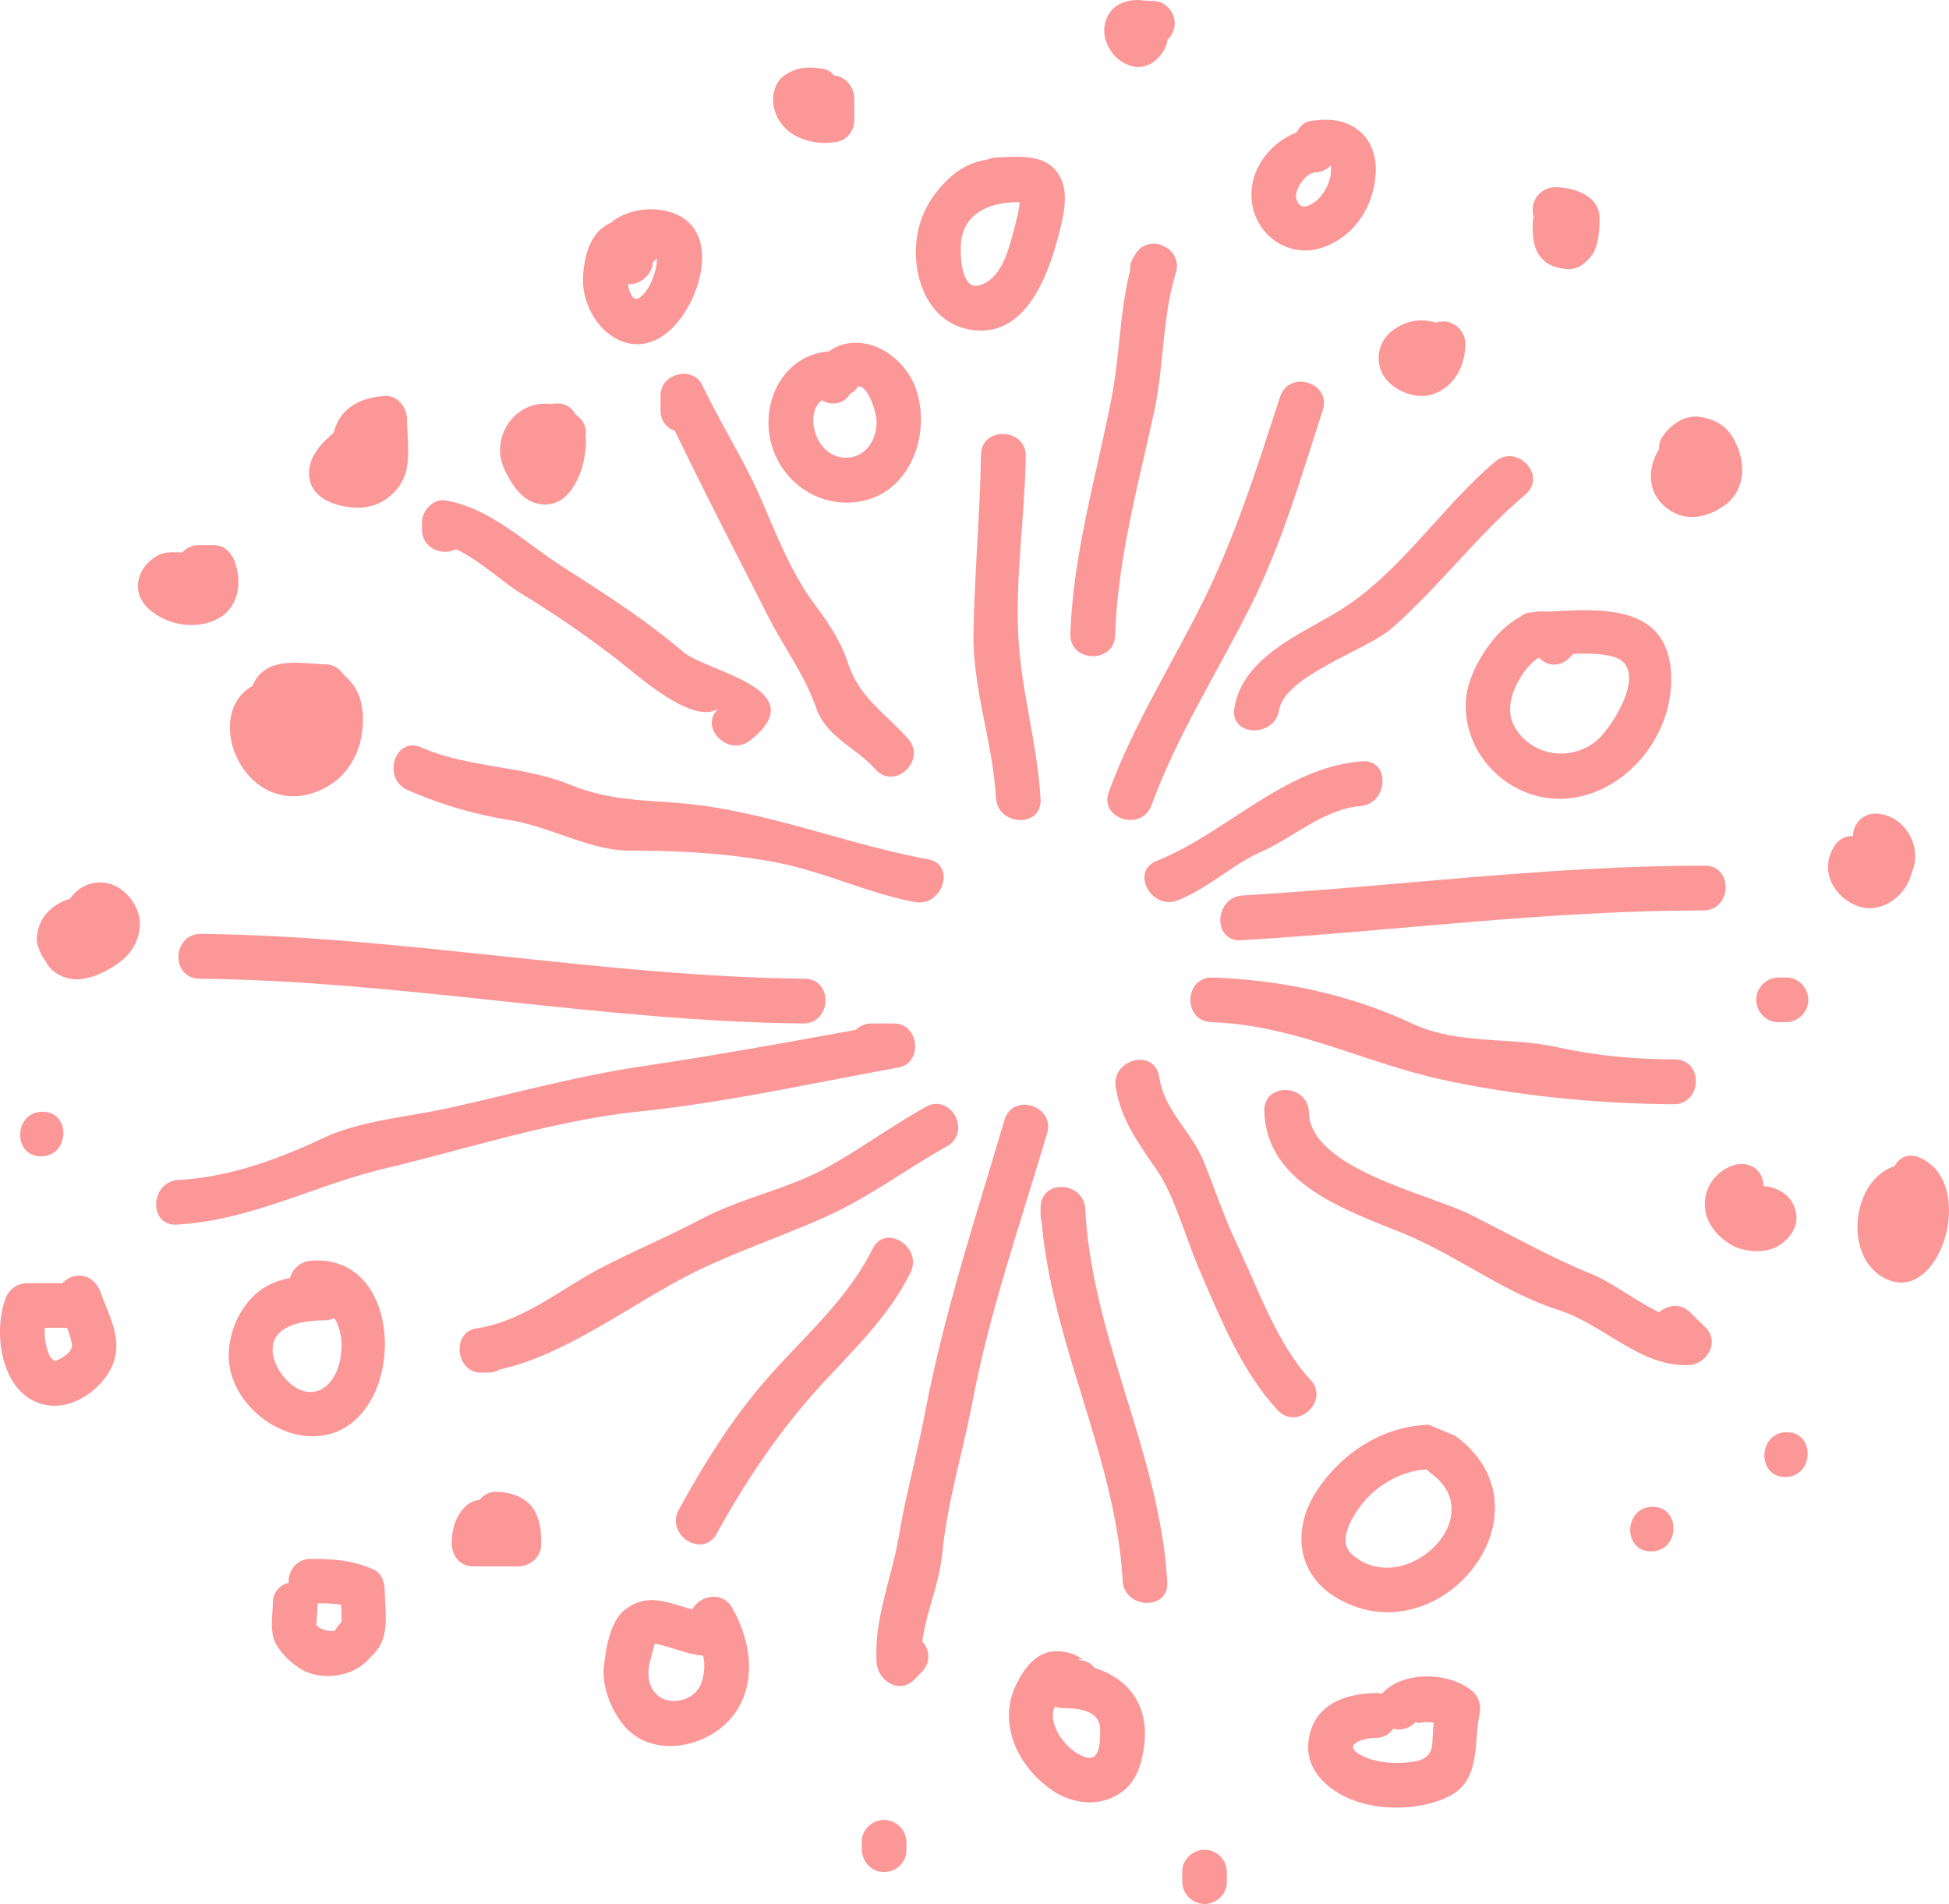 <svg xmlns="http://www.w3.org/2000/svg" width="1013.9" height="990.4" viewBox="-0.026 0.046 1013.912 990.36" style=""><g><title>licfloral62_98466484</title><g fill="#fc9797" data-name="Layer 2"><path d="M465.1 532.4h-11.7a11.2 11.2 0 0 0-8.2 3.3c-36.6 6.7-73.3 13.3-110.1 18.8-34.1 5-67.7 14.3-101.4 21.8-20.6 4.6-46.3 6.6-65.4 15.6-23.8 11.2-48.9 20.4-75.5 21.9-14.8.8-15.8 24.1-.8 23.2 38.8-2.2 71.6-20.5 108.7-29.3 42.7-10.2 88.1-25 131.7-29.5 45.2-4.7 90.3-14.8 135-22.9 12.9-2.4 10.7-22.9-2.3-22.9z"></path><path d="M418.6 509.1c-105.3-1.1-208.9-22.2-314.1-23.3-15-.1-15.9 23.1-.8 23.3 105.2 1.1 208.8 22.2 314 23.3 15 .1 15.9-23.1.9-23.3z"></path><path d="M482.8 447c-38.8-7.2-75.8-21.8-115.6-27.7-25.2-3.7-46.1-1.1-70.6-11.1s-52.6-8.6-77.5-19.4c-13.8-6-20.6 16.3-7 22.2a218.4 218.4 0 0 0 53.6 15.7c20.3 3.3 41.5 15.8 61.9 15.8 25.8 0 49 1.2 74.5 5.8s48.6 16.2 73.7 20.9c14.6 2.7 21.7-19.5 7-22.2z"></path><path d="M481.5 575.8c-17.2 9.7-33.2 21.3-50.4 31-20.6 11.6-44.9 16.1-65.9 27.1-17.2 9.1-35.1 16.6-52.3 25.5-21.5 11.2-40.7 28-65.1 31.6-13.1 2-10.7 23 2.3 23h3.9a11.3 11.3 0 0 0 5.9-1.6c36.4-8 71.7-36.7 105-52.4 21.5-10.2 44-17.7 65.6-27.5s41-24.4 62.1-36.2c13-7.4 2-27.9-11.1-20.5z"></path><path d="M522.5 582.6c-14.8 50.4-31.1 99.2-41.1 151.2-4.1 21.8-10.1 43.1-13.8 65.1s-13.1 43.3-11.6 65.9c.6 9.4 11.7 16.8 19.6 8.9l3.8-3.9c5.2-5.1 4.1-11.8.4-16 2-15.5 8.7-29.5 10.3-45.3 2.6-26.9 10.7-52.9 15.8-79.4 9.1-47.9 25.1-93 38.8-139.6 4.2-14.4-18-21.3-22.2-6.9z"></path><path d="M665.9 206.4c-12.1 37.1-23.7 74.2-41.4 109.1-16.2 32.3-35.2 62.3-47.7 96.4-5.2 14.1 17 21 22.2 7 13.2-36.1 33.7-68.2 50.9-102.3s26.9-68.5 38.2-103.2c4.7-14.3-17.5-21.3-22.2-7z"></path><path d="M529.7 330.5c-1.5-30.8 3.4-62.2 3.9-93.1.2-15-23.1-15.8-23.3-.8-.5 31.1-3.4 62-3.9 93.1-.4 28.9 10.1 56.6 11.7 85.3.8 14.8 24 15.8 23.2.8-1.6-28.8-10.2-56.4-11.6-85.3z"></path><path d="M871.3 551.1c-20.8-.1-40.4-1.8-60.9-6.3-25.3-5.7-51.4-1-75.8-12.4-32.4-15.1-68.2-22.7-103.7-23.9-15-.6-15.8 22.7-.8 23.2 43.7 1.6 77.9 20.5 119.1 29.7 38.4 8.5 81.8 12.8 121.3 13 15 .1 15.9-23.2.8-23.3z"></path><path d="M708.5 396c-40.7 3.2-70.5 37.4-106.8 51.8-13.9 5.5-2.7 26 11.1 20.5 15.9-6.3 28.2-18.6 43.7-25.4s32.3-22.1 51.2-23.6c14.7-1.2 15.7-24.4.8-23.3z"></path><path d="M681.7 717.7c-17-18.1-26.9-46.4-37.4-68.6-6.9-14.4-12-29.6-17.9-44.4-6.6-16.6-20.4-25.9-23.4-44.6-2.3-14.9-24.9-9.4-22.6 5.4 2.6 16.7 11.7 29.1 21.2 42.9s14.9 34.9 22.2 51.8c10.6 24.6 22.2 53.5 40.9 73.4 10.2 10.9 27.2-5 17-15.9z"></path><path d="M453.9 649.6c-12.7 25.9-35.2 45.2-54.1 66.6s-33.7 45.4-46.7 69.1c-7.2 13.2 12.5 25.6 19.7 12.5 14.9-27.2 33.2-54.3 54.1-77.1 17-18.5 35.5-35.9 46.7-58.7 6.6-13.3-13.1-25.8-19.7-12.4z"></path><path d="M472.3 384.2c-12.1-13.6-25.3-21.1-31.4-39.8-3.6-11-10.2-20.8-17.1-30-12.4-16.5-20.2-37.1-28.4-55.9s-20.6-38.2-30-58c-4.9-10.5-21.8-6.3-21.8 5.1v7.8a11 11 0 0 0 7.5 10.8c15.5 32.2 32.2 64.4 48.4 96.3 8.3 16.4 18.7 29.9 25.1 47.8 5.4 15.3 20.5 20.4 30.7 31.8s27-4.7 17-15.9z"></path><path d="M886.8 450.3c-80.9 0-160.1 10.7-240.4 15.5-14.8.9-15.8 24.2-.8 23.3 80.4-4.8 159.5-15.5 240.4-15.5 15 0 15.9-23.3.8-23.3z"></path><path d="M777.7 240.2c-28.6 24.2-49.6 58.5-82 78.1-20.3 12.2-49.5 24-53.6 50.2-2.3 14.8 21 15.4 23.3.8 2.8-17.6 45.4-31.1 58.4-42.3 24.8-21.7 44.6-48.5 69.8-69.8 11.4-9.8-4.5-26.7-15.9-17z"></path><path d="M590.7 132.1a17.4 17.4 0 0 1-1.1 1.8 11.3 11.3 0 0 0-1.7 6.9c-5.6 21.9-5.3 44.1-9.8 66.9-8 40.8-19.8 80.1-21.3 122-.5 15 22.8 15.8 23.3.8 1.3-39.6 11.8-77.4 20.2-115.9 5.3-24.2 4.2-49.5 11.4-72.8 3.9-12.6-14-21-21-9.7z"></path><path d="M355.1 338.9c-18.9-16.2-41.1-30.4-62-43.8s-38.1-30.9-61.6-34.8c-6.1-1-12 5.5-12 11.2v3.9c0 10.2 10.9 13.9 17.7 10.3 11.5 5.2 24.6 17.4 34.1 23.2a533.7 533.7 0 0 1 50 34.4c9.8 7.5 40 35.2 53.1 24.8-11.8 9.4 4.2 26.3 15.9 17 33.9-26.9-22.7-35.4-35.2-46.2z"></path><path d="M564.6 629.1c-.8-14.8-23.3-16-23.3-.8v3.8a13.6 13.6 0 0 0 .6 3.7c5.5 63.8 38.5 122.6 42.1 186.4.8 14.8 24.1 15.8 23.2.8-3.7-66.5-39.3-127.3-42.6-193.9z"></path><path d="M887.2 690.5l-7.8-7.7c-5.2-5.2-12-4-16.3-.2-12-5.7-24.9-15.8-35.2-19.9-22-8.9-42-20.4-63.2-31s-83.1-23.7-83.8-53c-.3-15-23.6-15.9-23.2-.8.9 38.1 42.9 51.7 72.8 63.9 27.6 11.4 52.2 30.8 80.4 39.7 23.4 7.5 42.2 29.5 67.4 28.6 9.5-.3 16.6-11.9 8.9-19.6z"></path><path d="M178.8 351.1a11.1 11.1 0 0 0-9.3-5.5c-12.1-.3-28.9-4.3-36.7 8.2a21 21 0 0 0-1.5 3c-6.8 3.9-11.5 10.9-11.7 21-.3 15.4 10.2 31.5 25.4 35.4 9.4 2.5 19 0 27-5.1s14.7-14.8 16.3-26.9-.5-22.9-9.5-30.1z"></path><path d="M211.7 218.1c0-6-4.7-12.4-11.2-12.1-12.8.5-23.9 6.5-26.8 18.8l-.6.7-4.3 4c-4 4.1-7.5 9.2-8 15.1-1.1 14.1 12.9 19 24.5 19.5a26 26 0 0 0 24.9-15.9c3.6-8.4 1.5-21.2 1.5-30.1z"></path><path d="M304.5 227.2a10.3 10.3 0 0 0-2.9-9.7 22 22 0 0 0-2.3-2 10.2 10.2 0 0 0-9.6-5.6 13.6 13.6 0 0 0-2.9.3 23.1 23.1 0 0 0-18.9 6 24.8 24.8 0 0 0-7.7 15.9c-.7 6.7 2 12.4 5.3 17.9s7.4 10.1 13.4 11.8a16 16 0 0 0 16.6-4.9c6.4-7.3 9.1-17.7 9.3-27.2a10.1 10.1 0 0 0-.3-2.5z"></path><path d="M349.5 110.6c-9.8-3.3-22.2-1.8-30.5 4.3l-.9.8a23.1 23.1 0 0 0-4.9 3c-7.3 5.7-9.6 17.1-9.9 25.8-.8 23.2 22.8 46.1 44.3 28.1 16.3-13.6 28.9-52.9 1.9-62zm-9.4 32.6c-1.3 4-3.8 9.1-7.3 11.6s-5.5-2.7-6.1-7c6.4.5 12.5-5 12.9-11.3a14.5 14.5 0 0 0 2.1-2.2v.2a25.8 25.8 0 0 1-1.6 8.7z"></path><path d="M477.1 204.3c-5.9-20.4-29.5-33.3-45.9-21.5-19.5 1.4-32.2 19-31.4 38.8 1 23.9 21.9 42.8 46.2 39.5 26.5-3.6 38-33.3 31.1-56.8zm-40.9 33.3c-12.7-3.1-17.4-22.7-8.7-29.4 4.7 2.8 11.1 2.5 14.8-3.4a8.7 8.7 0 0 0 3.9-3.7c5.3-1.1 9.8 13.8 9.8 18.2.1 11.4-8 21.1-19.8 18.3z"></path><path d="M552.6 94.7c-5.6-15.2-21.3-13.2-34.1-12.8a14.1 14.1 0 0 0-4.8 1.1 36.6 36.6 0 0 0-17.6 7.7c-10.1 8.5-17.2 19.4-19.1 32.6-3.1 21.1 6.3 46.1 30 48.5 26.8 2.8 38.1-28.4 43.5-48.8 2.2-8.3 5.2-19.8 2.1-28.3zm-43.5 53.8c-9.4 2.4-9.7-17.2-9.2-22.1 1.4-16 15.8-21.2 29.4-21.2h1.1c-.3 4.6-1.7 9.4-2.8 13.7-2.8 10.5-6.5 26.6-18.5 29.6z"></path><path d="M63.6 463.1a18.5 18.5 0 0 0-27.1 4.4 25.7 25.7 0 0 0-11.9 7.2c-3.3 3.6-4.7 7.3-5.4 12.2-.5 2.6.6 5.7 1.6 8.1s3 5.3 2.7 4.5c2.7 6.7 10.9 10.4 17.7 9.9s14.6-4.1 20.9-8.8a25.3 25.3 0 0 0 10.5-17.5c1-7.8-3.1-15.4-9-20z"></path><path d="M161.7 655.8a12.3 12.3 0 0 0-10.9 9 38.3 38.3 0 0 0-14.6 5.8c-10.5 7.4-16.6 20.3-17.2 32.9-1.2 23.2 22.1 44.2 44.5 43.6 48-1.3 50.5-95.5-1.8-91.3zm4.1 67.5c-10.5 4-21.1-7.9-23.4-16.9-4.2-16.9 15-19.5 26.3-19.6a12.4 12.4 0 0 0 5.2-1.1c7.2 11.1 3.8 33-8.1 37.6z"></path><path d="M122.2 292.5c-1.7-4.8-5.3-8.9-10.9-8.9h-7.8a11.1 11.1 0 0 0-8.7 3.8c-4.4-.1-9.5-.6-13.2 1.8-5.4 3.3-9.2 8-9.8 14.4-.9 9.9 8.1 16.5 16.3 19.5s17.8 2.8 25.3-1.3c10.7-5.8 12.6-18.7 8.8-29.3z"></path><path d="M868.9 346.3c-4.2-32.9-39.4-29.3-64.6-28.1a17.9 17.9 0 0 0-6.5.3h-.1a10.9 10.9 0 0 0-7.4 2.7c-14.4 7.8-26.4 28.4-27.6 41.9-2.8 30.8 25.5 56.8 56.3 51.8s54-37.2 49.9-68.6zm-37.4 38.1c-13.4 12.3-34.8 9.3-43.7-6.5-4-7.1-2.1-15.8 1.5-22.5a45.7 45.7 0 0 1 5.2-8 40.2 40.2 0 0 1 4.7-4.5l1.5-.7c5.8 6.1 13.7 3.5 17.5-2 6.9-.4 13.9-.4 20.5 1.3 20 5 .5 35.9-7.2 42.9z"></path><path d="M756.9 746.8a512.9 512.9 0 0 1-13.5-5.7c-23.9.8-44.9 14.2-58.1 33.9s-11 43.3 9.3 55.7c53.8 32.9 116.4-44.5 62.3-83.9zm-53.6 61.7c-7.8-7 0-19.1 4.7-25.4 7.7-10.4 21.3-18.2 34.3-18.7a11.1 11.1 0 0 0 2.2 2.1c31.5 22.9-14.6 65.8-41.2 42z"></path><path d="M917.9 617h-.6a11.8 11.8 0 0 0-1.2-5.6c-3.2-5.9-10-7.2-15.8-4.7-9.3 4-14.5 12.6-13.2 22.6.9 7.5 6.7 14.1 12.9 17.9s16.8 5.3 24.5 1.2c5.6-3 10.5-9.2 10-15.7-.7-9.1-7.7-14.8-16.6-15.7z"></path><path d="M929.5 508.5h-3.9a11.7 11.7 0 0 0-12 11.2c-.2 6.2 4.9 12 11.2 12h3.9a11.7 11.7 0 0 0 12-11.2c.2-6.2-4.9-12-11.2-12z"></path><path d="M751.1 167.2a15.5 15.5 0 0 0-4.3.7l-.4-.2c-8.1-2.4-16-.5-22.6 4.7a17.9 17.9 0 0 0-4.4 22.5c4.9 8.3 17.1 13.3 26.2 10.1 11-3.9 16.5-14.5 16.7-25.7a11.8 11.8 0 0 0-11.2-12.1z"></path><path d="M707.6 68.5c-7.5-6.3-16.1-7-25.5-5.6-3.5.4-6.1 2.9-7.6 6-14 5.4-24.7 19.4-23.4 35.1 1.6 18.3 19.4 30.9 37.1 24.7s27.1-23.2 27.5-40.1c.2-7.3-2.5-15.3-8.1-20.1zm-15.2 20.6c-.1 5.3-3.9 13.1-9.2 16.5s-7.8 1.7-8.9-2.4 4.6-13.3 10.1-13.5a11.8 11.8 0 0 0 7.8-3.5c.3.9.3.8.2 2.9z"></path><path d="M380.9 836.4c-5.2-9.1-16.9-6.4-20.8.7-11.8-2.8-22.7-9.3-35.1.3-7.8 6.1-10 20.8-10.9 30s3.2 20.8 9.5 29c14.4 18.9 44 13.2 57.3-3.4s9.8-39.4 0-56.6zm-16.1 39.1c-3.7 10.3-19.3 12.9-25.2 3.5-2.9-4.6-2.7-10.4-1.3-15.5.7-2.8 1.5-5.7 2.3-8.5a.1.1 0 0 0 0-.2l1 .4c7.5 1.5 14.2 4.7 21.6 5.7l2.6.4a26.7 26.7 0 0 1-1 14.2z"></path><path d="M278.5 786.6c-3.7-7.4-12.1-10.3-19.8-10.6a10.7 10.7 0 0 0-9.2 4.2 12.5 12.5 0 0 0-8.1 4.1c-4.7 5.3-6.4 11.5-6.4 18.5s4.7 12 11.2 12h23.3c6.1 0 12-4.7 12-11.2s-.3-11.6-3-17z"></path><path d="M200.1 826.9c-.1-3.8-1.7-8.6-5.4-10.3-10.8-5-21.3-5.7-33-5.7-7.8 0-11.8 6.4-11.6 12.5a10.4 10.4 0 0 0-8.2 10.4c-.1 5.8-1.1 11.5.1 17.3s7.4 12.3 13.1 16.2c11.3 7.9 29.8 5.2 38-5.8 10.2-8.8 7.2-22 7-34.6zm-35.5 18.4a20.9 20.9 0 0 1 .1-2.5c.2-2.8.4-5.5.5-8.2 0-.2-.1-.3-.1-.5a56.1 56.1 0 0 1 12.3.7c.2 2.9.3 5.9.3 8.8a45.1 45.1 0 0 0-3 3.8l-.4.7-1.2.3c-3.2.2-7.1-1.2-8.5-3.1z"></path><path d="M52.4 672.5c-2.1-6-7.3-10.2-14-8.6a11.5 11.5 0 0 0-5.9 3.6H14.4a12 12 0 0 0-11.6 8.1c-7 19.1-1.6 52.7 23 55.5 13.2 1.5 27.1-8.8 32.4-20.3 6.1-13.5-1.3-25.8-5.8-38.3zm-24 35.4a10.6 10.6 0 0 1-2.1-1.8c-.8-1-1.7-3.9-2.1-5.6a27.2 27.2 0 0 1-.9-9.8h11.6a59.5 59.5 0 0 1 2.5 8.5c.8 4.2-6.5 8.3-9 8.7z"></path><path d="M569.6 867.7a14.8 14.8 0 0 0-2.9-2.6l-2.8-1.3c-3.8-.4-4.1-.6-.9-.7-2.8-2.3-7-3.6-10.6-4-12.1-1.6-19.2 7.7-23.9 17.4-9.9 20.8 1.6 43.5 19.8 55.4 8.3 5.4 19.4 7.4 28.7 3.8 12.5-4.8 16.6-15.2 18.2-27.8 2.7-21.2-8.6-34.9-25.6-40.2zm-6.9 45.6c-7.4-3.4-14.4-12-15-20.3a13 13 0 0 1 1-5.2 11.7 11.7 0 0 0 3.8.7c8 .1 19.9.8 19.8 11.4-.1 6.8.2 18-9.6 13.4z"></path><path d="M899.9 225.3c-3.8-5.1-10.1-7.8-16.3-8.5-7.7-.8-14.4 4.2-18.6 10.1a10 10 0 0 0-1.9 6.6c-6.2 10.2-6.3 22.7 3.8 30.7s21.9 4.8 30.5-1.5c12.3-9.1 10.6-26.1 2.5-37.4z"></path><path d="M809.3 97.4a11.8 11.8 0 0 0-12 11.3 12.2 12.2 0 0 0 .6 4.2 10.3 10.3 0 0 0-.6 3.5c0 6.6.2 13.4 5.1 18.4 3 3.2 6.9 4.4 11.1 5 6.4 1 10.3-1.8 14.2-6.5s4.4-13.4 4.4-19.9c0-11.6-13.4-15.9-22.8-16z"></path><path d="M22.1 578.3c-15 0-15.8 23.2-.8 23.2s15.8-23.2.8-23.2z"></path><path d="M764.7 878.7c-12.2-9.1-35.3-9.4-45.8 2.3a11.2 11.2 0 0 0-2.7-.3c-17.2.1-33.6 6.4-35.6 25.7-1.6 16.3 13.3 27.2 27.1 31.3s32.5 3.5 46.1-3.3c16.7-8.4 12.7-27.6 15.8-42.4 1.1-5.5-.4-10-4.9-13.3zm-34.3 38.2c-7.6.5-16-.4-22.7-4.1-10-5.5 2.2-8.8 7.7-8.8a11 11 0 0 0 9.4-4.8 11.7 11.7 0 0 0 12.5-4.5c-2.1 2.8 1.9.9 5.3 1.1l3.2.3c-.3 3.5-.5 7.1-.7 10.7-.6 8.5-7.1 9.6-14.7 10.1z"></path><path d="M859.7 783.8c-15 0-15.8 23.2-.8 23.2s15.8-23.2.8-23.2z"></path><path d="M460.3 946.7c-6.2-.3-12 4.8-12 11.2v3.8c0 6.4 4.7 11.9 11.2 12.1s12-4.9 12-11.2v-3.9a11.7 11.7 0 0 0-11.2-12z"></path><path d="M627 962.2c-6.1-.3-12 4.9-12 11.2v5a11.7 11.7 0 0 0 11.2 12c6.2.2 12-4.9 12-11.2v-5a11.7 11.7 0 0 0-11.2-12z"></path><path d="M976 423.2a11.6 11.6 0 0 0-12 11.2v.5a10.8 10.8 0 0 0-9.8 5.3c-7.6 12.2-1 25.6 11.4 30.8s26-4.6 28.9-17.1c5.8-12.9-3.1-29.9-18.5-30.7z"></path><path d="M998.5 602.1c-5.9-2.5-10.6.1-12.9 4.5-21.7 6.9-26.8 45-6.8 57.4 29.7 18.4 50.9-48.8 19.7-61.9z"></path><path d="M929.5 745c-15 0-15.8 23.3-.8 23.3s15.8-23.3.8-23.3z"></path><path d="M433.8 39.3a9.3 9.3 0 0 0-5.3-3.4c-7.9-1.4-14.3-1.1-20.9 3.7-5 3.7-6.4 11.5-4.8 17.1 3.7 14.3 19.5 19.5 32.6 17.1 5-.8 9-5.9 9-10.9V51.3c0-6-4.5-11.6-10.6-12z"></path><path d="M611.1 12.5c.2-6.1-4.9-12-11.2-12h-3.7c4.7 0-.4-.1-2-.3a21 21 0 0 0-11.6 1.9c-6.7 3-9.6 11.8-7.5 18.5s6.3 11.2 12.6 13.5c8.5 3 16.2-3.1 19-10.7a13.1 13.1 0 0 0 .6-2.7 11.6 11.6 0 0 0 3.8-8.2z"></path></g></g></svg>